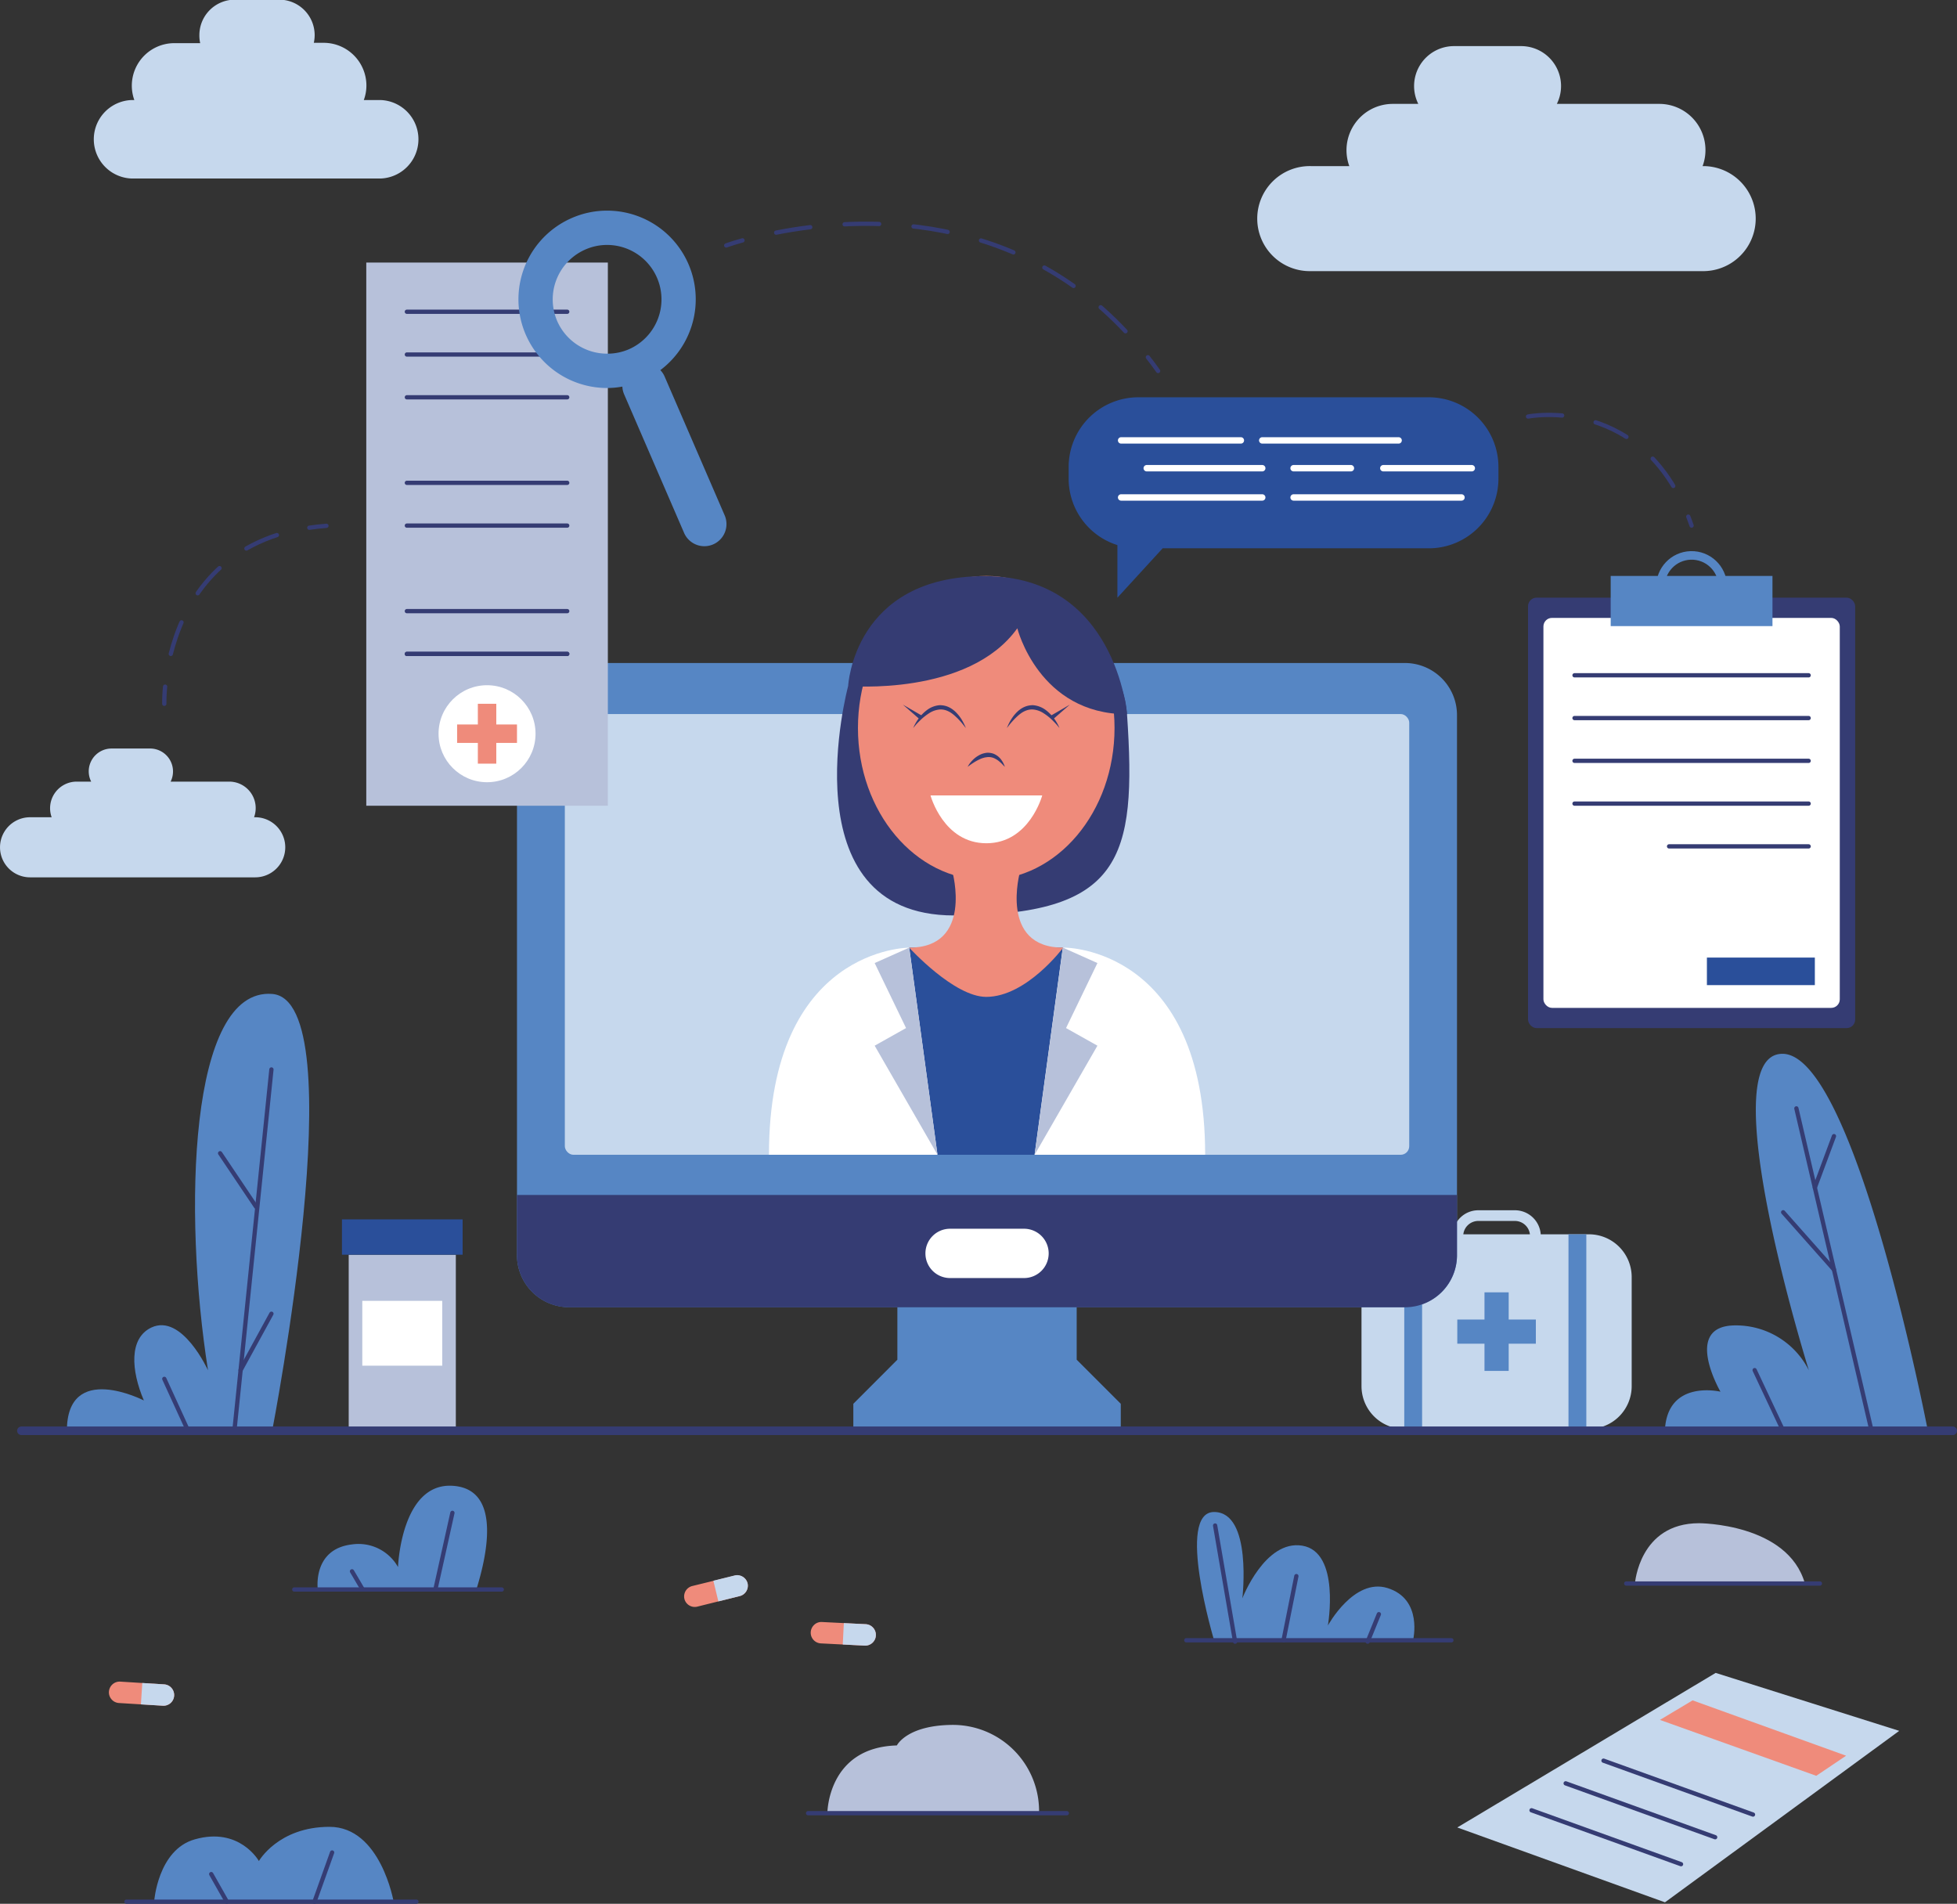 <svg xmlns="http://www.w3.org/2000/svg" xmlns:xlink="http://www.w3.org/1999/xlink" viewBox="0 0 457.62 445.13"><rect x="0" y="0" width="457.62" height="445.13" fill="#333333" stroke="none"/><defs><style>.cls-1,.cls-10,.cls-12,.cls-13,.cls-14,.cls-15,.cls-16,.cls-9{fill:none;}.cls-2{clip-path:url(#clip-path);}.cls-3{fill:#c6d8ed;}.cls-4{fill:#5686c4;}.cls-5{fill:#b7c1da;}.cls-6{fill:#fff;}.cls-7{fill:#2a4f9a;}.cls-8{fill:#353c73;}.cls-10,.cls-14,.cls-15,.cls-16,.cls-9{stroke:#353c73;}.cls-10,.cls-12,.cls-14,.cls-15,.cls-16,.cls-9{stroke-linecap:round;}.cls-10,.cls-12,.cls-13,.cls-14,.cls-15,.cls-16,.cls-9{stroke-miterlimit:10;}.cls-10,.cls-13{stroke-width:2px;}.cls-11{fill:#ef8b7b;}.cls-12{stroke:#fff;stroke-width:1.5px;}.cls-13{stroke:#5686c4;}.cls-14{stroke-dasharray:7.8 7.8;}.cls-15{stroke-dasharray:8.07 8.07;}.cls-16{stroke-dasharray:8;}</style><clipPath id="clip-path" transform="translate(-19.19 -23.61)"><rect class="cls-1" width="500" height="500"/></clipPath></defs><title>Asset 1</title><g id="Layer_2" data-name="Layer 2"><g id="OBJECTS"><g class="cls-2"><path class="cls-3" d="M390.74,312.2H379.47a6.06,6.06,0,0,0-6-5.62h-8.58a6,6,0,0,0-6,5.62H347.56a10,10,0,0,0-10,10V347.7a10,10,0,0,0,10,10h43.18a10,10,0,0,0,10-10V322.22A10,10,0,0,0,390.74,312.2Zm-29.37,0a3.53,3.53,0,0,1,3.49-3.12h8.58a3.54,3.54,0,0,1,3.5,3.12Z" transform="translate(-19.19 -23.61)"/><polygon class="cls-4" points="359.14 308.52 352.79 308.52 352.79 302.16 347.13 302.16 347.13 308.52 340.77 308.52 340.77 314.17 347.13 314.17 347.13 320.53 352.79 320.53 352.79 314.17 359.14 314.17 359.14 308.52"/><rect class="cls-4" x="328.37" y="288.59" width="4.17" height="45.52"/><rect class="cls-4" x="366.77" y="288.59" width="4.17" height="45.52"/><rect class="cls-5" x="81.54" y="293.37" width="25.05" height="41.17"/><rect class="cls-6" x="84.72" y="304.15" width="18.69" height="15.16"/><rect class="cls-7" x="79.96" y="285.1" width="28.22" height="8.26"/><polygon class="cls-4" points="262.08 333.89 262.08 328.22 251.77 317.91 251.77 298.82 209.84 298.82 209.84 317.91 199.54 328.22 199.54 333.89 262.08 333.89"/><path class="cls-4" d="M359.89,191V316.88a12.17,12.17,0,0,1-12,12.36H152.08a12.17,12.17,0,0,1-12-12.36V191a12.18,12.18,0,0,1,12-12.37H347.92A12.18,12.18,0,0,1,359.89,191Z" transform="translate(-19.19 -23.61)"/><path class="cls-8" d="M359.89,303v13.9a12.17,12.17,0,0,1-12,12.36H152.08a12.17,12.17,0,0,1-12-12.36V303Z" transform="translate(-19.19 -23.61)"/><path class="cls-6" d="M264.41,316.67a5.76,5.76,0,0,1-5.76,5.76h-17.3a5.76,5.76,0,0,1-5.76-5.76h0a5.76,5.76,0,0,1,5.76-5.77h17.3a5.76,5.76,0,0,1,5.76,5.77Z" transform="translate(-19.19 -23.61)"/><rect class="cls-3" x="132.08" y="166.95" width="197.45" height="103.05" rx="2" ry="2"/><polygon class="cls-5" points="195.77 269.99 195.77 257.8 198.52 269.99 195.77 269.99"/><polygon class="cls-5" points="267.56 269.99 267.56 257.8 264.81 269.99 267.56 269.99"/><path class="cls-4" d="M470,358.15S453,270,436,270s6.17,74,6.17,74A19.08,19.08,0,0,0,425,333.5c-12.5,0-3.5,15.5-3.5,15.5s-12.5-3-13,9.15Z" transform="translate(-19.19 -23.61)"/><line class="cls-9" x1="420.06" y1="259.15" x2="437.64" y2="334.53"/><line class="cls-9" x1="428.85" y1="296.84" x2="416.97" y2="283.44"/><line class="cls-9" x1="428.85" y1="265.64" x2="424.38" y2="277.67"/><line class="cls-9" x1="410.3" y1="320.35" x2="416.97" y2="334.53"/><path class="cls-4" d="M82.83,358.15s19.5-100.65,0-102.15-20.83,51.06-15,88c0,0-6.07-13.38-13.25-10-5.25,2.5-4.75,10-1.75,17.05,0,0-18-9.26-18,7.1Z" transform="translate(-19.19 -23.61)"/><line class="cls-9" x1="63.47" y1="250.05" x2="54.81" y2="334.53"/><line class="cls-9" x1="59.87" y1="282.14" x2="51.47" y2="269.64"/><line class="cls-9" x1="63.47" y1="307.16" x2="56.26" y2="320.35"/><line class="cls-9" x1="38.42" y1="322.39" x2="43.98" y2="334.53"/><line class="cls-10" x1="456.62" y1="334.53" x2="5" y2="334.53"/><polygon class="cls-3" points="401.19 391.14 340.77 427.28 389.33 444.78 444.11 404.69 401.19 391.14"/><polygon class="cls-11" points="395.79 397.56 388.16 402.13 424.71 415.2 431.69 410.5 395.79 397.56"/><line class="cls-9" x1="374.96" y1="411.66" x2="409.92" y2="424.26"/><line class="cls-9" x1="366.11" y1="416.96" x2="401.07" y2="429.56"/><line class="cls-9" x1="358.13" y1="423.26" x2="393.09" y2="435.86"/><path class="cls-4" d="M303.09,407.13s-9-30,0-30,6.61,20.19,6.61,20.19,5.27-13.75,14-12.32c9,1.48,6,18.67,6,18.67s6.08-11.18,13.91-8.77c8.4,2.59,6,12.23,6,12.23Z" transform="translate(-19.19 -23.61)"/><line class="cls-9" x1="284.14" y1="356.68" x2="288.81" y2="383.83"/><line class="cls-9" x1="300.14" y1="383.51" x2="303.14" y2="368.51"/><line class="cls-9" x1="322.43" y1="377.41" x2="319.81" y2="383.83"/><line class="cls-9" x1="277.4" y1="383.51" x2="339.39" y2="383.51"/><path class="cls-5" d="M401.5,393.86s1-14.11,15-14.11c0,0,20.75,0,24.75,14.11Z" transform="translate(-19.19 -23.61)"/><line class="cls-9" x1="380.27" y1="370.24" x2="425.56" y2="370.24"/><path class="cls-4" d="M93.5,395.25s-1.32-9.45,8-10.54A10.6,10.6,0,0,1,112.26,390s.7-19.7,12.72-19,7.7,17.47,5.61,24.22Z" transform="translate(-19.19 -23.61)"/><line class="cls-9" x1="105.79" y1="353.72" x2="101.81" y2="371.64"/><line class="cls-9" x1="82.31" y1="367.39" x2="84.81" y2="371.64"/><line class="cls-9" x1="68.81" y1="371.64" x2="117.33" y2="371.64"/><path class="cls-5" d="M212.66,447.56s0-15.4,16.25-15.85c0,0,2.25-4.65,12.75-4.8a20.16,20.16,0,0,1,20.5,20.65Z" transform="translate(-19.19 -23.61)"/><line class="cls-9" x1="188.96" y1="423.94" x2="249.46" y2="423.94"/><rect class="cls-5" x="85.65" y="61.39" width="56.49" height="127"/><line class="cls-9" x1="95.14" y1="72.89" x2="132.64" y2="72.89"/><line class="cls-9" x1="95.14" y1="82.89" x2="132.64" y2="82.89"/><line class="cls-9" x1="95.14" y1="92.89" x2="132.64" y2="92.89"/><line class="cls-9" x1="95.14" y1="112.89" x2="132.64" y2="112.89"/><line class="cls-9" x1="95.14" y1="122.89" x2="132.64" y2="122.89"/><line class="cls-9" x1="95.14" y1="142.89" x2="132.64" y2="142.89"/><line class="cls-9" x1="95.14" y1="152.89" x2="132.64" y2="152.89"/><line class="cls-9" x1="95.14" y1="152.89" x2="132.64" y2="152.89"/><circle class="cls-6" cx="113.89" cy="171.55" r="11.34"/><polygon class="cls-11" points="120.89 169.39 116.05 169.39 116.05 164.55 111.74 164.55 111.74 169.39 106.89 169.39 106.89 173.7 111.74 173.7 111.74 178.55 116.05 178.55 116.05 173.7 120.89 173.7 120.89 169.39"/><path class="cls-7" d="M285.38,116.5h67.91a16.29,16.29,0,0,1,16.29,16.3v2.71a16.29,16.29,0,0,1-16.29,16.3H291.06l-10.58,11.55v-12.3a16.3,16.3,0,0,1-11.4-15.55V132.8A16.3,16.3,0,0,1,285.38,116.5Z" transform="translate(-19.19 -23.61)"/><line class="cls-12" x1="262.16" y1="102.97" x2="290.16" y2="102.97"/><line class="cls-12" x1="295.16" y1="102.97" x2="327.05" y2="102.97"/><line class="cls-12" x1="268.15" y1="109.47" x2="295.16" y2="109.47"/><line class="cls-12" x1="302.49" y1="109.47" x2="315.89" y2="109.47"/><line class="cls-12" x1="323.47" y1="109.47" x2="344.16" y2="109.47"/><line class="cls-12" x1="262.16" y1="116.31" x2="295.16" y2="116.31"/><line class="cls-12" x1="302.49" y1="116.31" x2="341.75" y2="116.31"/><path class="cls-11" d="M194,393.79a2.51,2.51,0,0,1-1.83,3l-9.94,2.47a2.49,2.49,0,0,1-3-1.82,2.51,2.51,0,0,1,1.82-3L191,392A2.51,2.51,0,0,1,194,393.79Z" transform="translate(-19.19 -23.61)"/><path class="cls-3" d="M194,393.79a2.51,2.51,0,0,1-1.83,3l-5,1.24L186,393.2l5-1.24A2.51,2.51,0,0,1,194,393.79Z" transform="translate(-19.19 -23.61)"/><path class="cls-11" d="M224,406a2.5,2.5,0,0,1-2.62,2.37l-10.24-.52a2.5,2.5,0,0,1-2.37-2.62,2.54,2.54,0,0,1,.82-1.73,2.42,2.42,0,0,1,1.8-.65l10.24.51A2.51,2.51,0,0,1,224,406Z" transform="translate(-19.19 -23.61)"/><path class="cls-3" d="M224,406a2.5,2.5,0,0,1-2.62,2.37l-5.12-.26.25-5,5.12.25A2.51,2.51,0,0,1,224,406Z" transform="translate(-19.19 -23.61)"/><path class="cls-11" d="M59.91,420.08a2.49,2.49,0,0,1-2.64,2.34L47,421.79a2.51,2.51,0,0,1-2.34-2.65,2.55,2.55,0,0,1,.84-1.72,2.51,2.51,0,0,1,1.82-.63l10.23.64A2.5,2.5,0,0,1,59.91,420.08Z" transform="translate(-19.19 -23.61)"/><path class="cls-3" d="M59.91,420.08a2.49,2.49,0,0,1-2.64,2.34l-5.13-.31.32-5,5.12.32A2.5,2.5,0,0,1,59.91,420.08Z" transform="translate(-19.19 -23.61)"/><rect class="cls-8" x="357.31" y="139.74" width="76.5" height="100.64" rx="2" ry="2"/><rect class="cls-6" x="360.91" y="144.47" width="69.3" height="91.18" rx="2" ry="2"/><rect class="cls-4" x="376.64" y="134.66" width="37.83" height="11.73"/><circle class="cls-13" cx="414.75" cy="160.79" r="7.29" transform="translate(-23.67 -11.56) rotate(-1.66)"/><line class="cls-9" x1="368.18" y1="157.89" x2="422.93" y2="157.89"/><line class="cls-9" x1="368.18" y1="167.89" x2="422.93" y2="167.89"/><line class="cls-9" x1="368.18" y1="177.89" x2="422.93" y2="177.89"/><line class="cls-9" x1="368.18" y1="187.89" x2="422.93" y2="187.89"/><line class="cls-9" x1="390.29" y1="197.89" x2="422.93" y2="197.89"/><rect class="cls-7" x="399.14" y="223.89" width="25.24" height="6.44"/><path class="cls-4" d="M55.23,468.24s.84-12.13,9.5-14.57c10.5-3,15,5.07,15,5.07s4.53-8,16.51-8,15,17.53,15,17.53Z" transform="translate(-19.19 -23.61)"/><line class="cls-9" x1="77.66" y1="433.13" x2="73.54" y2="444.63"/><line class="cls-9" x1="49.39" y1="438.18" x2="53.04" y2="444.63"/><line class="cls-9" x1="29.57" y1="444.63" x2="97.37" y2="444.63"/><path class="cls-3" d="M108.14,47h-3.88a9.74,9.74,0,0,0,.61-3.38,10,10,0,0,0-10-10h-2.3a8.18,8.18,0,0,0,.2-1.79,8.3,8.3,0,0,0-8.29-8.3H74.1a8.3,8.3,0,0,0-8.29,8.3A8.18,8.18,0,0,0,66,33.7H60A9.94,9.94,0,0,0,50.6,47H50a9.18,9.18,0,0,0,0,18.35h58.16a9.18,9.18,0,0,0,0-18.35Z" transform="translate(-19.19 -23.61)"/><path class="cls-3" d="M417.79,62.45h-.47A10.8,10.8,0,0,0,407.13,47.9H383.24a9.34,9.34,0,0,0-8.38-13.51H359.21a9.34,9.34,0,0,0-8.37,13.51H344.9a10.83,10.83,0,0,0-10.19,14.55h-8.9a12.28,12.28,0,1,0,0,24.55h92a12.28,12.28,0,0,0,0-24.55Z" transform="translate(-19.19 -23.61)"/><path class="cls-3" d="M78.87,214.69H78.6a6.19,6.19,0,0,0-5.83-8.33H59.09a5.36,5.36,0,0,0-4.79-7.74h-9a5.34,5.34,0,0,0-4.79,7.74h-3.4a6.22,6.22,0,0,0-5.84,8.33H26.22a7,7,0,1,0,0,14.05H78.87a7,7,0,0,0,0-14.05Z" transform="translate(-19.19 -23.61)"/><path class="cls-9" d="M57.61,188.16a37.16,37.16,0,0,1,.19-4" transform="translate(-19.19 -23.61)"/><path class="cls-14" d="M59.13,176.5c2.6-10.34,9.63-24.44,28.56-28.83" transform="translate(-19.19 -23.61)"/><path class="cls-9" d="M91.52,147c1.28-.19,2.6-.34,4-.45" transform="translate(-19.19 -23.61)"/><path class="cls-9" d="M189,81s1.37-.5,3.81-1.19" transform="translate(-19.19 -23.61)"/><path class="cls-15" d="M200.69,78c18.93-3.73,57-6,84.37,26.06" transform="translate(-19.19 -23.61)"/><path class="cls-9" d="M287.61,107.14c.81,1,1.6,2.11,2.39,3.21" transform="translate(-19.19 -23.61)"/><path class="cls-16" d="M376.5,121s27.5-5.5,38.25,25.5" transform="translate(-19.19 -23.61)"/><path class="cls-6" d="M268.2,245.18H231.8S199,245.09,199,293.61H301c0-48.52-32.79-48.43-32.79-48.43" transform="translate(-19.19 -23.61)"/><polygon class="cls-7" points="248.52 221.56 241.92 269.99 219.22 269.99 212.61 221.56 248.52 221.56"/><polygon class="cls-5" points="219.22 269.99 204.53 244.49 211.87 240.37 204.53 225.17 212.61 221.56 219.22 269.99"/><polygon class="cls-5" points="241.94 269.99 256.62 244.49 249.28 240.37 256.62 225.17 248.54 221.56 241.94 269.99"/><path class="cls-8" d="M217.52,184s-14.44,53.65,24.73,53.65,42.81-13.05,40.48-47.05S217.52,184,217.52,184Z" transform="translate(-19.19 -23.61)"/><path class="cls-11" d="M279.81,193.82c0,19.64-13.42,35.55-30,35.55s-30-15.91-30-35.55,13.42-35.55,30-35.55S279.81,174.19,279.81,193.82Z" transform="translate(-19.19 -23.61)"/><path class="cls-8" d="M217.52,184s28.13,2.48,39.56-13.49c0,0,5,20.09,25.65,20.09,0,0-2.57-32.29-33.26-32.29S217.52,184,217.52,184Z" transform="translate(-19.19 -23.61)"/><path class="cls-11" d="M241.88,227.37s5,17.81-10.08,17.81c0,0,10.47,11.51,18,11.51,9.45,0,18-11.51,18-11.51-15.11,0-10.08-17.81-10.08-17.81Z" transform="translate(-19.19 -23.61)"/><path class="cls-6" d="M236.78,209.59H262.9s-3,11.18-13.06,11.18S236.78,209.59,236.78,209.59Z" transform="translate(-19.19 -23.61)"/><path class="cls-8" d="M245.46,202.91a6.25,6.25,0,0,1,1-1.41,7.08,7.08,0,0,1,.62-.59,6,6,0,0,1,.78-.56,5.16,5.16,0,0,1,.94-.47,5.59,5.59,0,0,1,1.09-.26,3.94,3.94,0,0,1,1.14.08,3.19,3.19,0,0,1,1,.39,3.8,3.8,0,0,1,.8.6,3.71,3.71,0,0,1,.56.66,4.93,4.93,0,0,1,.61,1.12c.12.28.17.44.17.44l-.34-.33-.37-.39a3.82,3.82,0,0,0-.5-.45,4.16,4.16,0,0,0-.6-.47,5.68,5.68,0,0,0-.73-.4,3.13,3.13,0,0,0-.81-.22,2.48,2.48,0,0,0-.86,0,3.93,3.93,0,0,0-.88.18,4.91,4.91,0,0,0-.83.32,12.09,12.09,0,0,0-1.45.81C246,202.48,245.46,202.91,245.46,202.91Z" transform="translate(-19.19 -23.61)"/><path class="cls-8" d="M232.74,193.82a10.23,10.23,0,0,1,1.29-2.25,9.29,9.29,0,0,1,1.9-1.93,5.66,5.66,0,0,1,3-1.15,5,5,0,0,1,1.67.27,5.38,5.38,0,0,1,1.4.76,6.82,6.82,0,0,1,1.07,1,8.34,8.34,0,0,1,.78,1,11.31,11.31,0,0,1,.91,1.65c.19.41.28.65.28.65s-.17-.19-.45-.55a16.57,16.57,0,0,0-1.19-1.39c-.25-.28-.55-.55-.86-.84a8.35,8.35,0,0,0-1-.79,5.19,5.19,0,0,0-1.21-.58,3.9,3.9,0,0,0-1.32-.18,5.38,5.38,0,0,0-2.56.88,13.09,13.09,0,0,0-2,1.58c-.54.53-1,1-1.26,1.33Z" transform="translate(-19.19 -23.61)"/><polygon class="cls-8" points="215.08 168.2 211.13 164.75 215.66 167.38 215.08 168.2"/><path class="cls-8" d="M266.93,193.82l-.45-.54c-.28-.34-.73-.8-1.26-1.33a12.71,12.71,0,0,0-2-1.58,5.34,5.34,0,0,0-2.55-.88,4,4,0,0,0-1.33.18,5.39,5.39,0,0,0-1.21.58,9.17,9.17,0,0,0-1,.79c-.31.29-.6.56-.85.84a17,17,0,0,0-1.2,1.39c-.27.36-.44.55-.44.55s.09-.24.28-.65a10.42,10.42,0,0,1,.91-1.65,8.21,8.21,0,0,1,.77-1,6.82,6.82,0,0,1,1.07-1,5.29,5.29,0,0,1,1.41-.76,4.91,4.91,0,0,1,1.67-.27,5.73,5.73,0,0,1,3,1.15,9.55,9.55,0,0,1,1.9,1.93A9.89,9.89,0,0,1,266.93,193.82Z" transform="translate(-19.19 -23.61)"/><polygon class="cls-8" points="245.63 167.38 250.16 164.75 246.21 168.2 245.63 167.38"/><path class="cls-4" d="M188.6,144l-14-32.36a4.94,4.94,0,0,0-1-1.49,20.72,20.72,0,0,0-12.45-37.29,20.49,20.49,0,0,0-8.22,1.71,20.73,20.73,0,0,0,8.24,39.76,20,20,0,0,0,3.55-.33,5.16,5.16,0,0,0,.39,1.75l14,32.35a5.17,5.17,0,1,0,9.49-4.1ZM149.48,98.67a12.74,12.74,0,0,1,6.63-16.74,12.58,12.58,0,0,1,5-1.05,12.73,12.73,0,0,1,5.07,24.42,12.59,12.59,0,0,1-5.05,1A12.73,12.73,0,0,1,149.48,98.67Z" transform="translate(-19.19 -23.61)"/></g></g></g></svg>